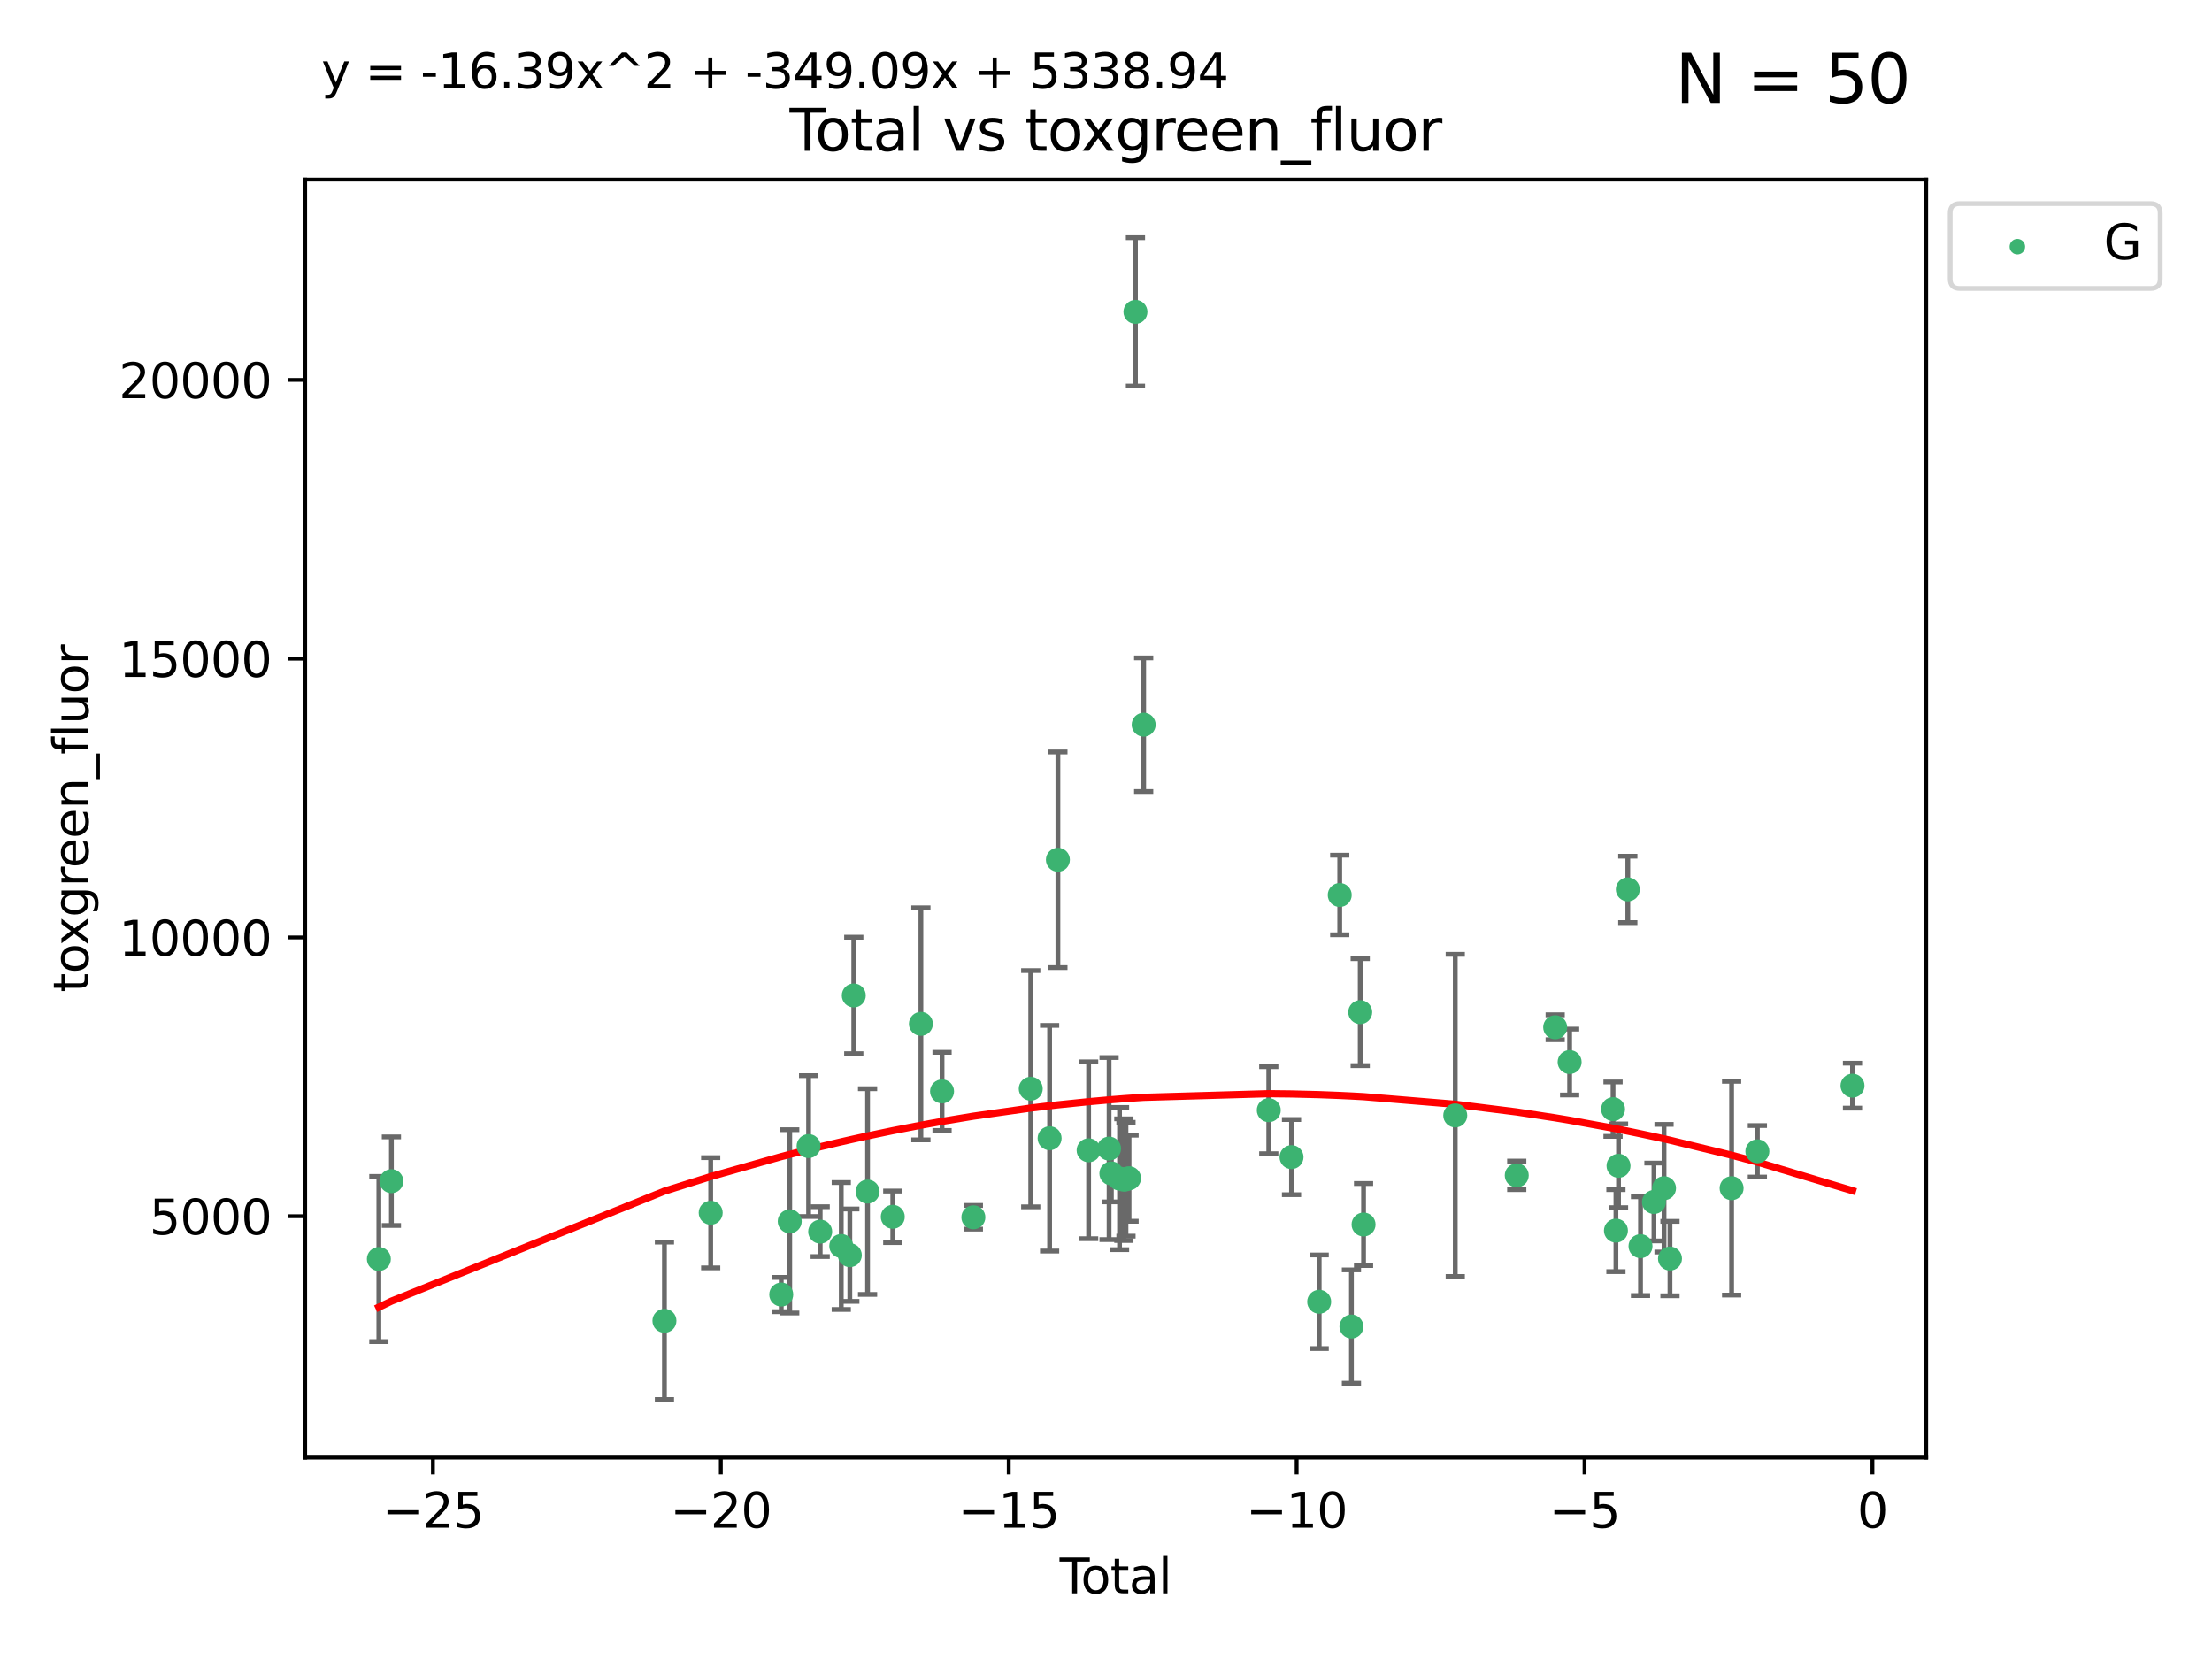 <?xml version="1.0" encoding="utf-8" standalone="no"?>
<!DOCTYPE svg PUBLIC "-//W3C//DTD SVG 1.1//EN"
  "http://www.w3.org/Graphics/SVG/1.1/DTD/svg11.dtd">
<svg xmlns:xlink="http://www.w3.org/1999/xlink" width="460.8pt" height="345.6pt" viewBox="0 0 460.8 345.6" xmlns="http://www.w3.org/2000/svg" version="1.1">
 <defs>
  <style type="text/css">*{stroke-linejoin: round; stroke-linecap: butt}</style>
 </defs>
 <g id="figure_1">
  <g id="patch_1">
   <path d="M 0 345.6 
L 460.8 345.6 
L 460.8 0 
L 0 0 
z
" style="fill: #ffffff"/>
  </g>
  <g id="axes_1">
   <g id="patch_2">
    <path d="M 63.571 303.64 
L 401.26 303.64 
L 401.26 37.411 
L 63.571 37.411 
z
" style="fill: #ffffff"/>
   </g>
   <g id="PathCollection_1">
    <defs>
     <path id="m6452ec8525" d="M 0 1.118 
C 0.297 1.118 0.581 1 0.791 0.791 
C 1 0.581 1.118 0.297 1.118 0 
C 1.118 -0.297 1 -0.581 0.791 -0.791 
C 0.581 -1 0.297 -1.118 0 -1.118 
C -0.297 -1.118 -0.581 -1 -0.791 -0.791 
C -1 -0.581 -1.118 -0.297 -1.118 0 
C -1.118 0.297 -1 0.581 -0.791 0.791 
C -0.581 1 -0.297 1.118 0 1.118 
z
" style="stroke: #3cb371"/>
    </defs>
    <g clip-path="url(#p1c90ddf97c)">
     <use xlink:href="#m6452ec8525" x="78.921" y="262.275" style="fill: #3cb371; stroke: #3cb371"/>
     <use xlink:href="#m6452ec8525" x="81.536" y="246.059" style="fill: #3cb371; stroke: #3cb371"/>
     <use xlink:href="#m6452ec8525" x="138.412" y="275.148" style="fill: #3cb371; stroke: #3cb371"/>
     <use xlink:href="#m6452ec8525" x="148.05" y="252.641" style="fill: #3cb371; stroke: #3cb371"/>
     <use xlink:href="#m6452ec8525" x="162.747" y="269.678" style="fill: #3cb371; stroke: #3cb371"/>
     <use xlink:href="#m6452ec8525" x="164.514" y="254.428" style="fill: #3cb371; stroke: #3cb371"/>
     <use xlink:href="#m6452ec8525" x="168.445" y="238.748" style="fill: #3cb371; stroke: #3cb371"/>
     <use xlink:href="#m6452ec8525" x="170.859" y="256.574" style="fill: #3cb371; stroke: #3cb371"/>
     <use xlink:href="#m6452ec8525" x="175.251" y="259.566" style="fill: #3cb371; stroke: #3cb371"/>
     <use xlink:href="#m6452ec8525" x="177.034" y="261.478" style="fill: #3cb371; stroke: #3cb371"/>
     <use xlink:href="#m6452ec8525" x="177.858" y="207.373" style="fill: #3cb371; stroke: #3cb371"/>
     <use xlink:href="#m6452ec8525" x="180.732" y="248.227" style="fill: #3cb371; stroke: #3cb371"/>
     <use xlink:href="#m6452ec8525" x="185.982" y="253.484" style="fill: #3cb371; stroke: #3cb371"/>
     <use xlink:href="#m6452ec8525" x="191.84" y="213.288" style="fill: #3cb371; stroke: #3cb371"/>
     <use xlink:href="#m6452ec8525" x="196.246" y="227.355" style="fill: #3cb371; stroke: #3cb371"/>
     <use xlink:href="#m6452ec8525" x="202.772" y="253.586" style="fill: #3cb371; stroke: #3cb371"/>
     <use xlink:href="#m6452ec8525" x="214.722" y="226.801" style="fill: #3cb371; stroke: #3cb371"/>
     <use xlink:href="#m6452ec8525" x="218.653" y="237.114" style="fill: #3cb371; stroke: #3cb371"/>
     <use xlink:href="#m6452ec8525" x="220.379" y="179.107" style="fill: #3cb371; stroke: #3cb371"/>
     <use xlink:href="#m6452ec8525" x="226.78" y="239.626" style="fill: #3cb371; stroke: #3cb371"/>
     <use xlink:href="#m6452ec8525" x="231.041" y="239.271" style="fill: #3cb371; stroke: #3cb371"/>
     <use xlink:href="#m6452ec8525" x="231.519" y="244.445" style="fill: #3cb371; stroke: #3cb371"/>
     <use xlink:href="#m6452ec8525" x="233.22" y="245.516" style="fill: #3cb371; stroke: #3cb371"/>
     <use xlink:href="#m6452ec8525" x="234.118" y="245.747" style="fill: #3cb371; stroke: #3cb371"/>
     <use xlink:href="#m6452ec8525" x="234.56" y="245.659" style="fill: #3cb371; stroke: #3cb371"/>
     <use xlink:href="#m6452ec8525" x="235.201" y="245.441" style="fill: #3cb371; stroke: #3cb371"/>
     <use xlink:href="#m6452ec8525" x="236.535" y="64.967" style="fill: #3cb371; stroke: #3cb371"/>
     <use xlink:href="#m6452ec8525" x="238.247" y="150.97" style="fill: #3cb371; stroke: #3cb371"/>
     <use xlink:href="#m6452ec8525" x="264.308" y="231.271" style="fill: #3cb371; stroke: #3cb371"/>
     <use xlink:href="#m6452ec8525" x="269.046" y="241.044" style="fill: #3cb371; stroke: #3cb371"/>
     <use xlink:href="#m6452ec8525" x="274.807" y="271.184" style="fill: #3cb371; stroke: #3cb371"/>
     <use xlink:href="#m6452ec8525" x="279.09" y="186.447" style="fill: #3cb371; stroke: #3cb371"/>
     <use xlink:href="#m6452ec8525" x="281.529" y="276.348" style="fill: #3cb371; stroke: #3cb371"/>
     <use xlink:href="#m6452ec8525" x="283.359" y="210.849" style="fill: #3cb371; stroke: #3cb371"/>
     <use xlink:href="#m6452ec8525" x="284.054" y="255.088" style="fill: #3cb371; stroke: #3cb371"/>
     <use xlink:href="#m6452ec8525" x="303.157" y="232.364" style="fill: #3cb371; stroke: #3cb371"/>
     <use xlink:href="#m6452ec8525" x="315.967" y="244.846" style="fill: #3cb371; stroke: #3cb371"/>
     <use xlink:href="#m6452ec8525" x="323.973" y="213.997" style="fill: #3cb371; stroke: #3cb371"/>
     <use xlink:href="#m6452ec8525" x="326.983" y="221.245" style="fill: #3cb371; stroke: #3cb371"/>
     <use xlink:href="#m6452ec8525" x="336.027" y="231.055" style="fill: #3cb371; stroke: #3cb371"/>
     <use xlink:href="#m6452ec8525" x="336.628" y="256.363" style="fill: #3cb371; stroke: #3cb371"/>
     <use xlink:href="#m6452ec8525" x="337.168" y="242.857" style="fill: #3cb371; stroke: #3cb371"/>
     <use xlink:href="#m6452ec8525" x="339.103" y="185.281" style="fill: #3cb371; stroke: #3cb371"/>
     <use xlink:href="#m6452ec8525" x="341.748" y="259.599" style="fill: #3cb371; stroke: #3cb371"/>
     <use xlink:href="#m6452ec8525" x="344.547" y="250.396" style="fill: #3cb371; stroke: #3cb371"/>
     <use xlink:href="#m6452ec8525" x="346.649" y="247.523" style="fill: #3cb371; stroke: #3cb371"/>
     <use xlink:href="#m6452ec8525" x="347.887" y="262.184" style="fill: #3cb371; stroke: #3cb371"/>
     <use xlink:href="#m6452ec8525" x="360.727" y="247.521" style="fill: #3cb371; stroke: #3cb371"/>
     <use xlink:href="#m6452ec8525" x="366.094" y="239.839" style="fill: #3cb371; stroke: #3cb371"/>
     <use xlink:href="#m6452ec8525" x="385.911" y="226.164" style="fill: #3cb371; stroke: #3cb371"/>
    </g>
   </g>
   <g id="matplotlib.axis_1">
    <g id="xtick_1">
     <g id="line2d_1">
      <defs>
       <path id="m5f99f5161a" d="M 0 0 
L 0 3.5 
" style="stroke: #000000; stroke-width: 0.8"/>
      </defs>
      <g>
       <use xlink:href="#m5f99f5161a" x="90.184" y="303.64" style="stroke: #000000; stroke-width: 0.8"/>
      </g>
     </g>
     <g id="text_1">
      <!-- −25 -->
      <g transform="translate(79.632 318.238)scale(0.1 -0.1)">
       <defs>
        <path id="DejaVuSans-2212" d="M 678 2272 
L 4684 2272 
L 4684 1741 
L 678 1741 
L 678 2272 
z
" transform="scale(0.016)"/>
        <path id="DejaVuSans-32" d="M 1228 531 
L 3431 531 
L 3431 0 
L 469 0 
L 469 531 
Q 828 903 1448 1529 
Q 2069 2156 2228 2338 
Q 2531 2678 2651 2914 
Q 2772 3150 2772 3378 
Q 2772 3750 2511 3984 
Q 2250 4219 1831 4219 
Q 1534 4219 1204 4116 
Q 875 4013 500 3803 
L 500 4441 
Q 881 4594 1212 4672 
Q 1544 4750 1819 4750 
Q 2544 4750 2975 4387 
Q 3406 4025 3406 3419 
Q 3406 3131 3298 2873 
Q 3191 2616 2906 2266 
Q 2828 2175 2409 1742 
Q 1991 1309 1228 531 
z
" transform="scale(0.016)"/>
        <path id="DejaVuSans-35" d="M 691 4666 
L 3169 4666 
L 3169 4134 
L 1269 4134 
L 1269 2991 
Q 1406 3038 1543 3061 
Q 1681 3084 1819 3084 
Q 2600 3084 3056 2656 
Q 3513 2228 3513 1497 
Q 3513 744 3044 326 
Q 2575 -91 1722 -91 
Q 1428 -91 1123 -41 
Q 819 9 494 109 
L 494 744 
Q 775 591 1075 516 
Q 1375 441 1709 441 
Q 2250 441 2565 725 
Q 2881 1009 2881 1497 
Q 2881 1984 2565 2268 
Q 2250 2553 1709 2553 
Q 1456 2553 1204 2497 
Q 953 2441 691 2322 
L 691 4666 
z
" transform="scale(0.016)"/>
       </defs>
       <use xlink:href="#DejaVuSans-2212"/>
       <use xlink:href="#DejaVuSans-32" x="83.789"/>
       <use xlink:href="#DejaVuSans-35" x="147.412"/>
      </g>
     </g>
    </g>
    <g id="xtick_2">
     <g id="line2d_2">
      <g>
       <use xlink:href="#m5f99f5161a" x="150.16" y="303.64" style="stroke: #000000; stroke-width: 0.8"/>
      </g>
     </g>
     <g id="text_2">
      <!-- −20 -->
      <g transform="translate(139.608 318.238)scale(0.1 -0.1)">
       <defs>
        <path id="DejaVuSans-30" d="M 2034 4250 
Q 1547 4250 1301 3770 
Q 1056 3291 1056 2328 
Q 1056 1369 1301 889 
Q 1547 409 2034 409 
Q 2525 409 2770 889 
Q 3016 1369 3016 2328 
Q 3016 3291 2770 3770 
Q 2525 4250 2034 4250 
z
M 2034 4750 
Q 2819 4750 3233 4129 
Q 3647 3509 3647 2328 
Q 3647 1150 3233 529 
Q 2819 -91 2034 -91 
Q 1250 -91 836 529 
Q 422 1150 422 2328 
Q 422 3509 836 4129 
Q 1250 4750 2034 4750 
z
" transform="scale(0.016)"/>
       </defs>
       <use xlink:href="#DejaVuSans-2212"/>
       <use xlink:href="#DejaVuSans-32" x="83.789"/>
       <use xlink:href="#DejaVuSans-30" x="147.412"/>
      </g>
     </g>
    </g>
    <g id="xtick_3">
     <g id="line2d_3">
      <g>
       <use xlink:href="#m5f99f5161a" x="210.136" y="303.64" style="stroke: #000000; stroke-width: 0.8"/>
      </g>
     </g>
     <g id="text_3">
      <!-- −15 -->
      <g transform="translate(199.584 318.238)scale(0.1 -0.1)">
       <defs>
        <path id="DejaVuSans-31" d="M 794 531 
L 1825 531 
L 1825 4091 
L 703 3866 
L 703 4441 
L 1819 4666 
L 2450 4666 
L 2450 531 
L 3481 531 
L 3481 0 
L 794 0 
L 794 531 
z
" transform="scale(0.016)"/>
       </defs>
       <use xlink:href="#DejaVuSans-2212"/>
       <use xlink:href="#DejaVuSans-31" x="83.789"/>
       <use xlink:href="#DejaVuSans-35" x="147.412"/>
      </g>
     </g>
    </g>
    <g id="xtick_4">
     <g id="line2d_4">
      <g>
       <use xlink:href="#m5f99f5161a" x="270.112" y="303.64" style="stroke: #000000; stroke-width: 0.8"/>
      </g>
     </g>
     <g id="text_4">
      <!-- −10 -->
      <g transform="translate(259.56 318.238)scale(0.1 -0.1)">
       <use xlink:href="#DejaVuSans-2212"/>
       <use xlink:href="#DejaVuSans-31" x="83.789"/>
       <use xlink:href="#DejaVuSans-30" x="147.412"/>
      </g>
     </g>
    </g>
    <g id="xtick_5">
     <g id="line2d_5">
      <g>
       <use xlink:href="#m5f99f5161a" x="330.088" y="303.64" style="stroke: #000000; stroke-width: 0.8"/>
      </g>
     </g>
     <g id="text_5">
      <!-- −5 -->
      <g transform="translate(322.717 318.238)scale(0.1 -0.1)">
       <use xlink:href="#DejaVuSans-2212"/>
       <use xlink:href="#DejaVuSans-35" x="83.789"/>
      </g>
     </g>
    </g>
    <g id="xtick_6">
     <g id="line2d_6">
      <g>
       <use xlink:href="#m5f99f5161a" x="390.064" y="303.64" style="stroke: #000000; stroke-width: 0.8"/>
      </g>
     </g>
     <g id="text_6">
      <!-- 0 -->
      <g transform="translate(386.883 318.238)scale(0.1 -0.1)">
       <use xlink:href="#DejaVuSans-30"/>
      </g>
     </g>
    </g>
    <g id="text_7">
     <!-- Total -->
     <g transform="translate(220.739 331.917)scale(0.1 -0.1)">
      <defs>
       <path id="DejaVuSans-54" d="M -19 4666 
L 3928 4666 
L 3928 4134 
L 2272 4134 
L 2272 0 
L 1638 0 
L 1638 4134 
L -19 4134 
L -19 4666 
z
" transform="scale(0.016)"/>
       <path id="DejaVuSans-6f" d="M 1959 3097 
Q 1497 3097 1228 2736 
Q 959 2375 959 1747 
Q 959 1119 1226 758 
Q 1494 397 1959 397 
Q 2419 397 2687 759 
Q 2956 1122 2956 1747 
Q 2956 2369 2687 2733 
Q 2419 3097 1959 3097 
z
M 1959 3584 
Q 2709 3584 3137 3096 
Q 3566 2609 3566 1747 
Q 3566 888 3137 398 
Q 2709 -91 1959 -91 
Q 1206 -91 779 398 
Q 353 888 353 1747 
Q 353 2609 779 3096 
Q 1206 3584 1959 3584 
z
" transform="scale(0.016)"/>
       <path id="DejaVuSans-74" d="M 1172 4494 
L 1172 3500 
L 2356 3500 
L 2356 3053 
L 1172 3053 
L 1172 1153 
Q 1172 725 1289 603 
Q 1406 481 1766 481 
L 2356 481 
L 2356 0 
L 1766 0 
Q 1100 0 847 248 
Q 594 497 594 1153 
L 594 3053 
L 172 3053 
L 172 3500 
L 594 3500 
L 594 4494 
L 1172 4494 
z
" transform="scale(0.016)"/>
       <path id="DejaVuSans-61" d="M 2194 1759 
Q 1497 1759 1228 1600 
Q 959 1441 959 1056 
Q 959 750 1161 570 
Q 1363 391 1709 391 
Q 2188 391 2477 730 
Q 2766 1069 2766 1631 
L 2766 1759 
L 2194 1759 
z
M 3341 1997 
L 3341 0 
L 2766 0 
L 2766 531 
Q 2569 213 2275 61 
Q 1981 -91 1556 -91 
Q 1019 -91 701 211 
Q 384 513 384 1019 
Q 384 1609 779 1909 
Q 1175 2209 1959 2209 
L 2766 2209 
L 2766 2266 
Q 2766 2663 2505 2880 
Q 2244 3097 1772 3097 
Q 1472 3097 1187 3025 
Q 903 2953 641 2809 
L 641 3341 
Q 956 3463 1253 3523 
Q 1550 3584 1831 3584 
Q 2591 3584 2966 3190 
Q 3341 2797 3341 1997 
z
" transform="scale(0.016)"/>
       <path id="DejaVuSans-6c" d="M 603 4863 
L 1178 4863 
L 1178 0 
L 603 0 
L 603 4863 
z
" transform="scale(0.016)"/>
      </defs>
      <use xlink:href="#DejaVuSans-54"/>
      <use xlink:href="#DejaVuSans-6f" x="44.084"/>
      <use xlink:href="#DejaVuSans-74" x="105.266"/>
      <use xlink:href="#DejaVuSans-61" x="144.475"/>
      <use xlink:href="#DejaVuSans-6c" x="205.754"/>
     </g>
    </g>
   </g>
   <g id="matplotlib.axis_2">
    <g id="ytick_1">
     <g id="line2d_7">
      <defs>
       <path id="m28c0f2fd34" d="M 0 0 
L -3.5 0 
" style="stroke: #000000; stroke-width: 0.8"/>
      </defs>
      <g>
       <use xlink:href="#m28c0f2fd34" x="63.571" y="253.36" style="stroke: #000000; stroke-width: 0.8"/>
      </g>
     </g>
     <g id="text_8">
      <!-- 5000 -->
      <g transform="translate(31.121 257.159)scale(0.1 -0.1)">
       <use xlink:href="#DejaVuSans-35"/>
       <use xlink:href="#DejaVuSans-30" x="63.623"/>
       <use xlink:href="#DejaVuSans-30" x="127.246"/>
       <use xlink:href="#DejaVuSans-30" x="190.869"/>
      </g>
     </g>
    </g>
    <g id="ytick_2">
     <g id="line2d_8">
      <g>
       <use xlink:href="#m28c0f2fd34" x="63.571" y="195.287" style="stroke: #000000; stroke-width: 0.8"/>
      </g>
     </g>
     <g id="text_9">
      <!-- 10000 -->
      <g transform="translate(24.759 199.086)scale(0.1 -0.1)">
       <use xlink:href="#DejaVuSans-31"/>
       <use xlink:href="#DejaVuSans-30" x="63.623"/>
       <use xlink:href="#DejaVuSans-30" x="127.246"/>
       <use xlink:href="#DejaVuSans-30" x="190.869"/>
       <use xlink:href="#DejaVuSans-30" x="254.492"/>
      </g>
     </g>
    </g>
    <g id="ytick_3">
     <g id="line2d_9">
      <g>
       <use xlink:href="#m28c0f2fd34" x="63.571" y="137.214" style="stroke: #000000; stroke-width: 0.8"/>
      </g>
     </g>
     <g id="text_10">
      <!-- 15000 -->
      <g transform="translate(24.759 141.014)scale(0.1 -0.1)">
       <use xlink:href="#DejaVuSans-31"/>
       <use xlink:href="#DejaVuSans-35" x="63.623"/>
       <use xlink:href="#DejaVuSans-30" x="127.246"/>
       <use xlink:href="#DejaVuSans-30" x="190.869"/>
       <use xlink:href="#DejaVuSans-30" x="254.492"/>
      </g>
     </g>
    </g>
    <g id="ytick_4">
     <g id="line2d_10">
      <g>
       <use xlink:href="#m28c0f2fd34" x="63.571" y="79.142" style="stroke: #000000; stroke-width: 0.8"/>
      </g>
     </g>
     <g id="text_11">
      <!-- 20000 -->
      <g transform="translate(24.759 82.941)scale(0.1 -0.1)">
       <use xlink:href="#DejaVuSans-32"/>
       <use xlink:href="#DejaVuSans-30" x="63.623"/>
       <use xlink:href="#DejaVuSans-30" x="127.246"/>
       <use xlink:href="#DejaVuSans-30" x="190.869"/>
       <use xlink:href="#DejaVuSans-30" x="254.492"/>
      </g>
     </g>
    </g>
    <g id="text_12">
     <!-- toxgreen_fluor -->
     <g transform="translate(18.401 206.72)rotate(-90)scale(0.1 -0.1)">
      <defs>
       <path id="DejaVuSans-78" d="M 3513 3500 
L 2247 1797 
L 3578 0 
L 2900 0 
L 1881 1375 
L 863 0 
L 184 0 
L 1544 1831 
L 300 3500 
L 978 3500 
L 1906 2253 
L 2834 3500 
L 3513 3500 
z
" transform="scale(0.016)"/>
       <path id="DejaVuSans-67" d="M 2906 1791 
Q 2906 2416 2648 2759 
Q 2391 3103 1925 3103 
Q 1463 3103 1205 2759 
Q 947 2416 947 1791 
Q 947 1169 1205 825 
Q 1463 481 1925 481 
Q 2391 481 2648 825 
Q 2906 1169 2906 1791 
z
M 3481 434 
Q 3481 -459 3084 -895 
Q 2688 -1331 1869 -1331 
Q 1566 -1331 1297 -1286 
Q 1028 -1241 775 -1147 
L 775 -588 
Q 1028 -725 1275 -790 
Q 1522 -856 1778 -856 
Q 2344 -856 2625 -561 
Q 2906 -266 2906 331 
L 2906 616 
Q 2728 306 2450 153 
Q 2172 0 1784 0 
Q 1141 0 747 490 
Q 353 981 353 1791 
Q 353 2603 747 3093 
Q 1141 3584 1784 3584 
Q 2172 3584 2450 3431 
Q 2728 3278 2906 2969 
L 2906 3500 
L 3481 3500 
L 3481 434 
z
" transform="scale(0.016)"/>
       <path id="DejaVuSans-72" d="M 2631 2963 
Q 2534 3019 2420 3045 
Q 2306 3072 2169 3072 
Q 1681 3072 1420 2755 
Q 1159 2438 1159 1844 
L 1159 0 
L 581 0 
L 581 3500 
L 1159 3500 
L 1159 2956 
Q 1341 3275 1631 3429 
Q 1922 3584 2338 3584 
Q 2397 3584 2469 3576 
Q 2541 3569 2628 3553 
L 2631 2963 
z
" transform="scale(0.016)"/>
       <path id="DejaVuSans-65" d="M 3597 1894 
L 3597 1613 
L 953 1613 
Q 991 1019 1311 708 
Q 1631 397 2203 397 
Q 2534 397 2845 478 
Q 3156 559 3463 722 
L 3463 178 
Q 3153 47 2828 -22 
Q 2503 -91 2169 -91 
Q 1331 -91 842 396 
Q 353 884 353 1716 
Q 353 2575 817 3079 
Q 1281 3584 2069 3584 
Q 2775 3584 3186 3129 
Q 3597 2675 3597 1894 
z
M 3022 2063 
Q 3016 2534 2758 2815 
Q 2500 3097 2075 3097 
Q 1594 3097 1305 2825 
Q 1016 2553 972 2059 
L 3022 2063 
z
" transform="scale(0.016)"/>
       <path id="DejaVuSans-6e" d="M 3513 2113 
L 3513 0 
L 2938 0 
L 2938 2094 
Q 2938 2591 2744 2837 
Q 2550 3084 2163 3084 
Q 1697 3084 1428 2787 
Q 1159 2491 1159 1978 
L 1159 0 
L 581 0 
L 581 3500 
L 1159 3500 
L 1159 2956 
Q 1366 3272 1645 3428 
Q 1925 3584 2291 3584 
Q 2894 3584 3203 3211 
Q 3513 2838 3513 2113 
z
" transform="scale(0.016)"/>
       <path id="DejaVuSans-5f" d="M 3263 -1063 
L 3263 -1509 
L -63 -1509 
L -63 -1063 
L 3263 -1063 
z
" transform="scale(0.016)"/>
       <path id="DejaVuSans-66" d="M 2375 4863 
L 2375 4384 
L 1825 4384 
Q 1516 4384 1395 4259 
Q 1275 4134 1275 3809 
L 1275 3500 
L 2222 3500 
L 2222 3053 
L 1275 3053 
L 1275 0 
L 697 0 
L 697 3053 
L 147 3053 
L 147 3500 
L 697 3500 
L 697 3744 
Q 697 4328 969 4595 
Q 1241 4863 1831 4863 
L 2375 4863 
z
" transform="scale(0.016)"/>
       <path id="DejaVuSans-75" d="M 544 1381 
L 544 3500 
L 1119 3500 
L 1119 1403 
Q 1119 906 1312 657 
Q 1506 409 1894 409 
Q 2359 409 2629 706 
Q 2900 1003 2900 1516 
L 2900 3500 
L 3475 3500 
L 3475 0 
L 2900 0 
L 2900 538 
Q 2691 219 2414 64 
Q 2138 -91 1772 -91 
Q 1169 -91 856 284 
Q 544 659 544 1381 
z
M 1991 3584 
L 1991 3584 
z
" transform="scale(0.016)"/>
      </defs>
      <use xlink:href="#DejaVuSans-74"/>
      <use xlink:href="#DejaVuSans-6f" x="39.209"/>
      <use xlink:href="#DejaVuSans-78" x="97.266"/>
      <use xlink:href="#DejaVuSans-67" x="156.445"/>
      <use xlink:href="#DejaVuSans-72" x="219.922"/>
      <use xlink:href="#DejaVuSans-65" x="258.785"/>
      <use xlink:href="#DejaVuSans-65" x="320.309"/>
      <use xlink:href="#DejaVuSans-6e" x="381.832"/>
      <use xlink:href="#DejaVuSans-5f" x="445.211"/>
      <use xlink:href="#DejaVuSans-66" x="495.211"/>
      <use xlink:href="#DejaVuSans-6c" x="530.416"/>
      <use xlink:href="#DejaVuSans-75" x="558.199"/>
      <use xlink:href="#DejaVuSans-6f" x="621.578"/>
      <use xlink:href="#DejaVuSans-72" x="682.76"/>
     </g>
    </g>
   </g>
   <g id="LineCollection_1">
    <path d="M 78.921 279.48 
L 78.921 245.069 
" clip-path="url(#p1c90ddf97c)" style="fill: none; stroke: #696969"/>
    <path d="M 81.536 255.286 
L 81.536 236.832 
" clip-path="url(#p1c90ddf97c)" style="fill: none; stroke: #696969"/>
    <path d="M 138.412 291.539 
L 138.412 258.758 
" clip-path="url(#p1c90ddf97c)" style="fill: none; stroke: #696969"/>
    <path d="M 148.05 264.126 
L 148.05 241.156 
" clip-path="url(#p1c90ddf97c)" style="fill: none; stroke: #696969"/>
    <path d="M 162.747 273.247 
L 162.747 266.109 
" clip-path="url(#p1c90ddf97c)" style="fill: none; stroke: #696969"/>
    <path d="M 164.514 273.524 
L 164.514 235.332 
" clip-path="url(#p1c90ddf97c)" style="fill: none; stroke: #696969"/>
    <path d="M 168.445 253.422 
L 168.445 224.074 
" clip-path="url(#p1c90ddf97c)" style="fill: none; stroke: #696969"/>
    <path d="M 170.859 261.766 
L 170.859 251.381 
" clip-path="url(#p1c90ddf97c)" style="fill: none; stroke: #696969"/>
    <path d="M 175.251 272.787 
L 175.251 246.345 
" clip-path="url(#p1c90ddf97c)" style="fill: none; stroke: #696969"/>
    <path d="M 177.034 271.103 
L 177.034 251.854 
" clip-path="url(#p1c90ddf97c)" style="fill: none; stroke: #696969"/>
    <path d="M 177.858 219.501 
L 177.858 195.245 
" clip-path="url(#p1c90ddf97c)" style="fill: none; stroke: #696969"/>
    <path d="M 180.732 269.655 
L 180.732 226.8 
" clip-path="url(#p1c90ddf97c)" style="fill: none; stroke: #696969"/>
    <path d="M 185.982 258.847 
L 185.982 248.121 
" clip-path="url(#p1c90ddf97c)" style="fill: none; stroke: #696969"/>
    <path d="M 191.84 237.453 
L 191.84 189.124 
" clip-path="url(#p1c90ddf97c)" style="fill: none; stroke: #696969"/>
    <path d="M 196.246 235.496 
L 196.246 219.213 
" clip-path="url(#p1c90ddf97c)" style="fill: none; stroke: #696969"/>
    <path d="M 202.772 256.053 
L 202.772 251.119 
" clip-path="url(#p1c90ddf97c)" style="fill: none; stroke: #696969"/>
    <path d="M 214.722 251.409 
L 214.722 202.193 
" clip-path="url(#p1c90ddf97c)" style="fill: none; stroke: #696969"/>
    <path d="M 218.653 260.618 
L 218.653 213.61 
" clip-path="url(#p1c90ddf97c)" style="fill: none; stroke: #696969"/>
    <path d="M 220.379 201.565 
L 220.379 156.648 
" clip-path="url(#p1c90ddf97c)" style="fill: none; stroke: #696969"/>
    <path d="M 226.78 258.046 
L 226.78 221.206 
" clip-path="url(#p1c90ddf97c)" style="fill: none; stroke: #696969"/>
    <path d="M 231.041 258.233 
L 231.041 220.309 
" clip-path="url(#p1c90ddf97c)" style="fill: none; stroke: #696969"/>
    <path d="M 231.519 250.373 
L 231.519 238.518 
" clip-path="url(#p1c90ddf97c)" style="fill: none; stroke: #696969"/>
    <path d="M 233.22 260.33 
L 233.22 230.703 
" clip-path="url(#p1c90ddf97c)" style="fill: none; stroke: #696969"/>
    <path d="M 234.118 258.42 
L 234.118 233.075 
" clip-path="url(#p1c90ddf97c)" style="fill: none; stroke: #696969"/>
    <path d="M 234.56 257.517 
L 234.56 233.802 
" clip-path="url(#p1c90ddf97c)" style="fill: none; stroke: #696969"/>
    <path d="M 235.201 254.412 
L 235.201 236.471 
" clip-path="url(#p1c90ddf97c)" style="fill: none; stroke: #696969"/>
    <path d="M 236.535 80.422 
L 236.535 49.513 
" clip-path="url(#p1c90ddf97c)" style="fill: none; stroke: #696969"/>
    <path d="M 238.247 164.888 
L 238.247 137.052 
" clip-path="url(#p1c90ddf97c)" style="fill: none; stroke: #696969"/>
    <path d="M 264.308 240.335 
L 264.308 222.207 
" clip-path="url(#p1c90ddf97c)" style="fill: none; stroke: #696969"/>
    <path d="M 269.046 248.874 
L 269.046 233.214 
" clip-path="url(#p1c90ddf97c)" style="fill: none; stroke: #696969"/>
    <path d="M 274.807 280.938 
L 274.807 261.43 
" clip-path="url(#p1c90ddf97c)" style="fill: none; stroke: #696969"/>
    <path d="M 279.09 194.737 
L 279.09 178.158 
" clip-path="url(#p1c90ddf97c)" style="fill: none; stroke: #696969"/>
    <path d="M 281.529 288.149 
L 281.529 264.546 
" clip-path="url(#p1c90ddf97c)" style="fill: none; stroke: #696969"/>
    <path d="M 283.359 221.994 
L 283.359 199.704 
" clip-path="url(#p1c90ddf97c)" style="fill: none; stroke: #696969"/>
    <path d="M 284.054 263.627 
L 284.054 246.548 
" clip-path="url(#p1c90ddf97c)" style="fill: none; stroke: #696969"/>
    <path d="M 303.157 265.924 
L 303.157 198.804 
" clip-path="url(#p1c90ddf97c)" style="fill: none; stroke: #696969"/>
    <path d="M 315.967 247.818 
L 315.967 241.875 
" clip-path="url(#p1c90ddf97c)" style="fill: none; stroke: #696969"/>
    <path d="M 323.973 216.593 
L 323.973 211.402 
" clip-path="url(#p1c90ddf97c)" style="fill: none; stroke: #696969"/>
    <path d="M 326.983 228.109 
L 326.983 214.382 
" clip-path="url(#p1c90ddf97c)" style="fill: none; stroke: #696969"/>
    <path d="M 336.027 236.719 
L 336.027 225.392 
" clip-path="url(#p1c90ddf97c)" style="fill: none; stroke: #696969"/>
    <path d="M 336.628 264.905 
L 336.628 247.82 
" clip-path="url(#p1c90ddf97c)" style="fill: none; stroke: #696969"/>
    <path d="M 337.168 251.584 
L 337.168 234.131 
" clip-path="url(#p1c90ddf97c)" style="fill: none; stroke: #696969"/>
    <path d="M 339.103 192.197 
L 339.103 178.366 
" clip-path="url(#p1c90ddf97c)" style="fill: none; stroke: #696969"/>
    <path d="M 341.748 269.895 
L 341.748 249.303 
" clip-path="url(#p1c90ddf97c)" style="fill: none; stroke: #696969"/>
    <path d="M 344.547 258.505 
L 344.547 242.287 
" clip-path="url(#p1c90ddf97c)" style="fill: none; stroke: #696969"/>
    <path d="M 346.649 260.821 
L 346.649 234.225 
" clip-path="url(#p1c90ddf97c)" style="fill: none; stroke: #696969"/>
    <path d="M 347.887 269.935 
L 347.887 254.432 
" clip-path="url(#p1c90ddf97c)" style="fill: none; stroke: #696969"/>
    <path d="M 360.727 269.792 
L 360.727 225.25 
" clip-path="url(#p1c90ddf97c)" style="fill: none; stroke: #696969"/>
    <path d="M 366.094 245.204 
L 366.094 234.475 
" clip-path="url(#p1c90ddf97c)" style="fill: none; stroke: #696969"/>
    <path d="M 385.911 230.841 
L 385.911 221.487 
" clip-path="url(#p1c90ddf97c)" style="fill: none; stroke: #696969"/>
   </g>
   <g id="line2d_11">
    <defs>
     <path id="me395a6cca4" d="M 2 0 
L -2 -0 
" style="stroke: #696969"/>
    </defs>
    <g clip-path="url(#p1c90ddf97c)">
     <use xlink:href="#me395a6cca4" x="78.921" y="279.48" style="fill: #696969; stroke: #696969"/>
     <use xlink:href="#me395a6cca4" x="81.536" y="255.286" style="fill: #696969; stroke: #696969"/>
     <use xlink:href="#me395a6cca4" x="138.412" y="291.539" style="fill: #696969; stroke: #696969"/>
     <use xlink:href="#me395a6cca4" x="148.05" y="264.126" style="fill: #696969; stroke: #696969"/>
     <use xlink:href="#me395a6cca4" x="162.747" y="273.247" style="fill: #696969; stroke: #696969"/>
     <use xlink:href="#me395a6cca4" x="164.514" y="273.524" style="fill: #696969; stroke: #696969"/>
     <use xlink:href="#me395a6cca4" x="168.445" y="253.422" style="fill: #696969; stroke: #696969"/>
     <use xlink:href="#me395a6cca4" x="170.859" y="261.766" style="fill: #696969; stroke: #696969"/>
     <use xlink:href="#me395a6cca4" x="175.251" y="272.787" style="fill: #696969; stroke: #696969"/>
     <use xlink:href="#me395a6cca4" x="177.034" y="271.103" style="fill: #696969; stroke: #696969"/>
     <use xlink:href="#me395a6cca4" x="177.858" y="219.501" style="fill: #696969; stroke: #696969"/>
     <use xlink:href="#me395a6cca4" x="180.732" y="269.655" style="fill: #696969; stroke: #696969"/>
     <use xlink:href="#me395a6cca4" x="185.982" y="258.847" style="fill: #696969; stroke: #696969"/>
     <use xlink:href="#me395a6cca4" x="191.84" y="237.453" style="fill: #696969; stroke: #696969"/>
     <use xlink:href="#me395a6cca4" x="196.246" y="235.496" style="fill: #696969; stroke: #696969"/>
     <use xlink:href="#me395a6cca4" x="202.772" y="256.053" style="fill: #696969; stroke: #696969"/>
     <use xlink:href="#me395a6cca4" x="214.722" y="251.409" style="fill: #696969; stroke: #696969"/>
     <use xlink:href="#me395a6cca4" x="218.653" y="260.618" style="fill: #696969; stroke: #696969"/>
     <use xlink:href="#me395a6cca4" x="220.379" y="201.565" style="fill: #696969; stroke: #696969"/>
     <use xlink:href="#me395a6cca4" x="226.78" y="258.046" style="fill: #696969; stroke: #696969"/>
     <use xlink:href="#me395a6cca4" x="231.041" y="258.233" style="fill: #696969; stroke: #696969"/>
     <use xlink:href="#me395a6cca4" x="231.519" y="250.373" style="fill: #696969; stroke: #696969"/>
     <use xlink:href="#me395a6cca4" x="233.22" y="260.33" style="fill: #696969; stroke: #696969"/>
     <use xlink:href="#me395a6cca4" x="234.118" y="258.42" style="fill: #696969; stroke: #696969"/>
     <use xlink:href="#me395a6cca4" x="234.56" y="257.517" style="fill: #696969; stroke: #696969"/>
     <use xlink:href="#me395a6cca4" x="235.201" y="254.412" style="fill: #696969; stroke: #696969"/>
     <use xlink:href="#me395a6cca4" x="236.535" y="80.422" style="fill: #696969; stroke: #696969"/>
     <use xlink:href="#me395a6cca4" x="238.247" y="164.888" style="fill: #696969; stroke: #696969"/>
     <use xlink:href="#me395a6cca4" x="264.308" y="240.335" style="fill: #696969; stroke: #696969"/>
     <use xlink:href="#me395a6cca4" x="269.046" y="248.874" style="fill: #696969; stroke: #696969"/>
     <use xlink:href="#me395a6cca4" x="274.807" y="280.938" style="fill: #696969; stroke: #696969"/>
     <use xlink:href="#me395a6cca4" x="279.09" y="194.737" style="fill: #696969; stroke: #696969"/>
     <use xlink:href="#me395a6cca4" x="281.529" y="288.149" style="fill: #696969; stroke: #696969"/>
     <use xlink:href="#me395a6cca4" x="283.359" y="221.994" style="fill: #696969; stroke: #696969"/>
     <use xlink:href="#me395a6cca4" x="284.054" y="263.627" style="fill: #696969; stroke: #696969"/>
     <use xlink:href="#me395a6cca4" x="303.157" y="265.924" style="fill: #696969; stroke: #696969"/>
     <use xlink:href="#me395a6cca4" x="315.967" y="247.818" style="fill: #696969; stroke: #696969"/>
     <use xlink:href="#me395a6cca4" x="323.973" y="216.593" style="fill: #696969; stroke: #696969"/>
     <use xlink:href="#me395a6cca4" x="326.983" y="228.109" style="fill: #696969; stroke: #696969"/>
     <use xlink:href="#me395a6cca4" x="336.027" y="236.719" style="fill: #696969; stroke: #696969"/>
     <use xlink:href="#me395a6cca4" x="336.628" y="264.905" style="fill: #696969; stroke: #696969"/>
     <use xlink:href="#me395a6cca4" x="337.168" y="251.584" style="fill: #696969; stroke: #696969"/>
     <use xlink:href="#me395a6cca4" x="339.103" y="192.197" style="fill: #696969; stroke: #696969"/>
     <use xlink:href="#me395a6cca4" x="341.748" y="269.895" style="fill: #696969; stroke: #696969"/>
     <use xlink:href="#me395a6cca4" x="344.547" y="258.505" style="fill: #696969; stroke: #696969"/>
     <use xlink:href="#me395a6cca4" x="346.649" y="260.821" style="fill: #696969; stroke: #696969"/>
     <use xlink:href="#me395a6cca4" x="347.887" y="269.935" style="fill: #696969; stroke: #696969"/>
     <use xlink:href="#me395a6cca4" x="360.727" y="269.792" style="fill: #696969; stroke: #696969"/>
     <use xlink:href="#me395a6cca4" x="366.094" y="245.204" style="fill: #696969; stroke: #696969"/>
     <use xlink:href="#me395a6cca4" x="385.911" y="230.841" style="fill: #696969; stroke: #696969"/>
    </g>
   </g>
   <g id="line2d_12">
    <g clip-path="url(#p1c90ddf97c)">
     <use xlink:href="#me395a6cca4" x="78.921" y="245.069" style="fill: #696969; stroke: #696969"/>
     <use xlink:href="#me395a6cca4" x="81.536" y="236.832" style="fill: #696969; stroke: #696969"/>
     <use xlink:href="#me395a6cca4" x="138.412" y="258.758" style="fill: #696969; stroke: #696969"/>
     <use xlink:href="#me395a6cca4" x="148.05" y="241.156" style="fill: #696969; stroke: #696969"/>
     <use xlink:href="#me395a6cca4" x="162.747" y="266.109" style="fill: #696969; stroke: #696969"/>
     <use xlink:href="#me395a6cca4" x="164.514" y="235.332" style="fill: #696969; stroke: #696969"/>
     <use xlink:href="#me395a6cca4" x="168.445" y="224.074" style="fill: #696969; stroke: #696969"/>
     <use xlink:href="#me395a6cca4" x="170.859" y="251.381" style="fill: #696969; stroke: #696969"/>
     <use xlink:href="#me395a6cca4" x="175.251" y="246.345" style="fill: #696969; stroke: #696969"/>
     <use xlink:href="#me395a6cca4" x="177.034" y="251.854" style="fill: #696969; stroke: #696969"/>
     <use xlink:href="#me395a6cca4" x="177.858" y="195.245" style="fill: #696969; stroke: #696969"/>
     <use xlink:href="#me395a6cca4" x="180.732" y="226.8" style="fill: #696969; stroke: #696969"/>
     <use xlink:href="#me395a6cca4" x="185.982" y="248.121" style="fill: #696969; stroke: #696969"/>
     <use xlink:href="#me395a6cca4" x="191.84" y="189.124" style="fill: #696969; stroke: #696969"/>
     <use xlink:href="#me395a6cca4" x="196.246" y="219.213" style="fill: #696969; stroke: #696969"/>
     <use xlink:href="#me395a6cca4" x="202.772" y="251.119" style="fill: #696969; stroke: #696969"/>
     <use xlink:href="#me395a6cca4" x="214.722" y="202.193" style="fill: #696969; stroke: #696969"/>
     <use xlink:href="#me395a6cca4" x="218.653" y="213.61" style="fill: #696969; stroke: #696969"/>
     <use xlink:href="#me395a6cca4" x="220.379" y="156.648" style="fill: #696969; stroke: #696969"/>
     <use xlink:href="#me395a6cca4" x="226.78" y="221.206" style="fill: #696969; stroke: #696969"/>
     <use xlink:href="#me395a6cca4" x="231.041" y="220.309" style="fill: #696969; stroke: #696969"/>
     <use xlink:href="#me395a6cca4" x="231.519" y="238.518" style="fill: #696969; stroke: #696969"/>
     <use xlink:href="#me395a6cca4" x="233.22" y="230.703" style="fill: #696969; stroke: #696969"/>
     <use xlink:href="#me395a6cca4" x="234.118" y="233.075" style="fill: #696969; stroke: #696969"/>
     <use xlink:href="#me395a6cca4" x="234.56" y="233.802" style="fill: #696969; stroke: #696969"/>
     <use xlink:href="#me395a6cca4" x="235.201" y="236.471" style="fill: #696969; stroke: #696969"/>
     <use xlink:href="#me395a6cca4" x="236.535" y="49.513" style="fill: #696969; stroke: #696969"/>
     <use xlink:href="#me395a6cca4" x="238.247" y="137.052" style="fill: #696969; stroke: #696969"/>
     <use xlink:href="#me395a6cca4" x="264.308" y="222.207" style="fill: #696969; stroke: #696969"/>
     <use xlink:href="#me395a6cca4" x="269.046" y="233.214" style="fill: #696969; stroke: #696969"/>
     <use xlink:href="#me395a6cca4" x="274.807" y="261.43" style="fill: #696969; stroke: #696969"/>
     <use xlink:href="#me395a6cca4" x="279.09" y="178.158" style="fill: #696969; stroke: #696969"/>
     <use xlink:href="#me395a6cca4" x="281.529" y="264.546" style="fill: #696969; stroke: #696969"/>
     <use xlink:href="#me395a6cca4" x="283.359" y="199.704" style="fill: #696969; stroke: #696969"/>
     <use xlink:href="#me395a6cca4" x="284.054" y="246.548" style="fill: #696969; stroke: #696969"/>
     <use xlink:href="#me395a6cca4" x="303.157" y="198.804" style="fill: #696969; stroke: #696969"/>
     <use xlink:href="#me395a6cca4" x="315.967" y="241.875" style="fill: #696969; stroke: #696969"/>
     <use xlink:href="#me395a6cca4" x="323.973" y="211.402" style="fill: #696969; stroke: #696969"/>
     <use xlink:href="#me395a6cca4" x="326.983" y="214.382" style="fill: #696969; stroke: #696969"/>
     <use xlink:href="#me395a6cca4" x="336.027" y="225.392" style="fill: #696969; stroke: #696969"/>
     <use xlink:href="#me395a6cca4" x="336.628" y="247.82" style="fill: #696969; stroke: #696969"/>
     <use xlink:href="#me395a6cca4" x="337.168" y="234.131" style="fill: #696969; stroke: #696969"/>
     <use xlink:href="#me395a6cca4" x="339.103" y="178.366" style="fill: #696969; stroke: #696969"/>
     <use xlink:href="#me395a6cca4" x="341.748" y="249.303" style="fill: #696969; stroke: #696969"/>
     <use xlink:href="#me395a6cca4" x="344.547" y="242.287" style="fill: #696969; stroke: #696969"/>
     <use xlink:href="#me395a6cca4" x="346.649" y="234.225" style="fill: #696969; stroke: #696969"/>
     <use xlink:href="#me395a6cca4" x="347.887" y="254.432" style="fill: #696969; stroke: #696969"/>
     <use xlink:href="#me395a6cca4" x="360.727" y="225.25" style="fill: #696969; stroke: #696969"/>
     <use xlink:href="#me395a6cca4" x="366.094" y="234.475" style="fill: #696969; stroke: #696969"/>
     <use xlink:href="#me395a6cca4" x="385.911" y="221.487" style="fill: #696969; stroke: #696969"/>
    </g>
   </g>
   <g id="line2d_13">
    <path d="M 78.921 272.313 
L 81.536 271.054 
L 138.412 248.133 
L 148.05 245.097 
L 162.747 240.94 
L 164.514 240.479 
L 168.445 239.483 
L 170.859 238.891 
L 175.251 237.854 
L 177.034 237.447 
L 177.858 237.262 
L 180.732 236.631 
L 185.982 235.535 
L 191.84 234.397 
L 196.246 233.602 
L 202.772 232.518 
L 214.722 230.825 
L 218.653 230.35 
L 220.379 230.155 
L 226.78 229.499 
L 231.041 229.123 
L 231.519 229.083 
L 233.22 228.949 
L 234.118 228.881 
L 234.56 228.848 
L 235.201 228.802 
L 236.535 228.708 
L 238.247 228.595 
L 264.308 227.836 
L 269.046 227.89 
L 274.807 228.037 
L 279.09 228.203 
L 281.529 228.319 
L 283.359 228.417 
L 284.054 228.456 
L 303.157 230.038 
L 315.967 231.64 
L 323.973 232.862 
L 326.983 233.365 
L 336.027 235.021 
L 336.628 235.138 
L 337.168 235.245 
L 339.103 235.633 
L 341.748 236.18 
L 344.547 236.779 
L 346.649 237.242 
L 347.887 237.52 
L 360.727 240.645 
L 366.094 242.081 
L 385.911 248.042 
" clip-path="url(#p1c90ddf97c)" style="fill: none; stroke: #ff0000; stroke-width: 1.5; stroke-linecap: square"/>
   </g>
   <g id="line2d_14">
    <defs>
     <path id="mbbf43ac5d0" d="M 0 2 
C 0.53 2 1.039 1.789 1.414 1.414 
C 1.789 1.039 2 0.53 2 0 
C 2 -0.53 1.789 -1.039 1.414 -1.414 
C 1.039 -1.789 0.53 -2 0 -2 
C -0.53 -2 -1.039 -1.789 -1.414 -1.414 
C -1.789 -1.039 -2 -0.53 -2 0 
C -2 0.53 -1.789 1.039 -1.414 1.414 
C -1.039 1.789 -0.53 2 0 2 
z
" style="stroke: #3cb371"/>
    </defs>
    <g clip-path="url(#p1c90ddf97c)">
     <use xlink:href="#mbbf43ac5d0" x="78.921" y="262.275" style="fill: #3cb371; stroke: #3cb371"/>
     <use xlink:href="#mbbf43ac5d0" x="81.536" y="246.059" style="fill: #3cb371; stroke: #3cb371"/>
     <use xlink:href="#mbbf43ac5d0" x="138.412" y="275.148" style="fill: #3cb371; stroke: #3cb371"/>
     <use xlink:href="#mbbf43ac5d0" x="148.05" y="252.641" style="fill: #3cb371; stroke: #3cb371"/>
     <use xlink:href="#mbbf43ac5d0" x="162.747" y="269.678" style="fill: #3cb371; stroke: #3cb371"/>
     <use xlink:href="#mbbf43ac5d0" x="164.514" y="254.428" style="fill: #3cb371; stroke: #3cb371"/>
     <use xlink:href="#mbbf43ac5d0" x="168.445" y="238.748" style="fill: #3cb371; stroke: #3cb371"/>
     <use xlink:href="#mbbf43ac5d0" x="170.859" y="256.574" style="fill: #3cb371; stroke: #3cb371"/>
     <use xlink:href="#mbbf43ac5d0" x="175.251" y="259.566" style="fill: #3cb371; stroke: #3cb371"/>
     <use xlink:href="#mbbf43ac5d0" x="177.034" y="261.478" style="fill: #3cb371; stroke: #3cb371"/>
     <use xlink:href="#mbbf43ac5d0" x="177.858" y="207.373" style="fill: #3cb371; stroke: #3cb371"/>
     <use xlink:href="#mbbf43ac5d0" x="180.732" y="248.227" style="fill: #3cb371; stroke: #3cb371"/>
     <use xlink:href="#mbbf43ac5d0" x="185.982" y="253.484" style="fill: #3cb371; stroke: #3cb371"/>
     <use xlink:href="#mbbf43ac5d0" x="191.84" y="213.288" style="fill: #3cb371; stroke: #3cb371"/>
     <use xlink:href="#mbbf43ac5d0" x="196.246" y="227.355" style="fill: #3cb371; stroke: #3cb371"/>
     <use xlink:href="#mbbf43ac5d0" x="202.772" y="253.586" style="fill: #3cb371; stroke: #3cb371"/>
     <use xlink:href="#mbbf43ac5d0" x="214.722" y="226.801" style="fill: #3cb371; stroke: #3cb371"/>
     <use xlink:href="#mbbf43ac5d0" x="218.653" y="237.114" style="fill: #3cb371; stroke: #3cb371"/>
     <use xlink:href="#mbbf43ac5d0" x="220.379" y="179.107" style="fill: #3cb371; stroke: #3cb371"/>
     <use xlink:href="#mbbf43ac5d0" x="226.78" y="239.626" style="fill: #3cb371; stroke: #3cb371"/>
     <use xlink:href="#mbbf43ac5d0" x="231.041" y="239.271" style="fill: #3cb371; stroke: #3cb371"/>
     <use xlink:href="#mbbf43ac5d0" x="231.519" y="244.445" style="fill: #3cb371; stroke: #3cb371"/>
     <use xlink:href="#mbbf43ac5d0" x="233.22" y="245.516" style="fill: #3cb371; stroke: #3cb371"/>
     <use xlink:href="#mbbf43ac5d0" x="234.118" y="245.747" style="fill: #3cb371; stroke: #3cb371"/>
     <use xlink:href="#mbbf43ac5d0" x="234.56" y="245.659" style="fill: #3cb371; stroke: #3cb371"/>
     <use xlink:href="#mbbf43ac5d0" x="235.201" y="245.441" style="fill: #3cb371; stroke: #3cb371"/>
     <use xlink:href="#mbbf43ac5d0" x="236.535" y="64.967" style="fill: #3cb371; stroke: #3cb371"/>
     <use xlink:href="#mbbf43ac5d0" x="238.247" y="150.97" style="fill: #3cb371; stroke: #3cb371"/>
     <use xlink:href="#mbbf43ac5d0" x="264.308" y="231.271" style="fill: #3cb371; stroke: #3cb371"/>
     <use xlink:href="#mbbf43ac5d0" x="269.046" y="241.044" style="fill: #3cb371; stroke: #3cb371"/>
     <use xlink:href="#mbbf43ac5d0" x="274.807" y="271.184" style="fill: #3cb371; stroke: #3cb371"/>
     <use xlink:href="#mbbf43ac5d0" x="279.09" y="186.447" style="fill: #3cb371; stroke: #3cb371"/>
     <use xlink:href="#mbbf43ac5d0" x="281.529" y="276.348" style="fill: #3cb371; stroke: #3cb371"/>
     <use xlink:href="#mbbf43ac5d0" x="283.359" y="210.849" style="fill: #3cb371; stroke: #3cb371"/>
     <use xlink:href="#mbbf43ac5d0" x="284.054" y="255.088" style="fill: #3cb371; stroke: #3cb371"/>
     <use xlink:href="#mbbf43ac5d0" x="303.157" y="232.364" style="fill: #3cb371; stroke: #3cb371"/>
     <use xlink:href="#mbbf43ac5d0" x="315.967" y="244.846" style="fill: #3cb371; stroke: #3cb371"/>
     <use xlink:href="#mbbf43ac5d0" x="323.973" y="213.997" style="fill: #3cb371; stroke: #3cb371"/>
     <use xlink:href="#mbbf43ac5d0" x="326.983" y="221.245" style="fill: #3cb371; stroke: #3cb371"/>
     <use xlink:href="#mbbf43ac5d0" x="336.027" y="231.055" style="fill: #3cb371; stroke: #3cb371"/>
     <use xlink:href="#mbbf43ac5d0" x="336.628" y="256.363" style="fill: #3cb371; stroke: #3cb371"/>
     <use xlink:href="#mbbf43ac5d0" x="337.168" y="242.857" style="fill: #3cb371; stroke: #3cb371"/>
     <use xlink:href="#mbbf43ac5d0" x="339.103" y="185.281" style="fill: #3cb371; stroke: #3cb371"/>
     <use xlink:href="#mbbf43ac5d0" x="341.748" y="259.599" style="fill: #3cb371; stroke: #3cb371"/>
     <use xlink:href="#mbbf43ac5d0" x="344.547" y="250.396" style="fill: #3cb371; stroke: #3cb371"/>
     <use xlink:href="#mbbf43ac5d0" x="346.649" y="247.523" style="fill: #3cb371; stroke: #3cb371"/>
     <use xlink:href="#mbbf43ac5d0" x="347.887" y="262.184" style="fill: #3cb371; stroke: #3cb371"/>
     <use xlink:href="#mbbf43ac5d0" x="360.727" y="247.521" style="fill: #3cb371; stroke: #3cb371"/>
     <use xlink:href="#mbbf43ac5d0" x="366.094" y="239.839" style="fill: #3cb371; stroke: #3cb371"/>
     <use xlink:href="#mbbf43ac5d0" x="385.911" y="226.164" style="fill: #3cb371; stroke: #3cb371"/>
    </g>
   </g>
   <g id="patch_3">
    <path d="M 63.571 303.64 
L 63.571 37.411 
" style="fill: none; stroke: #000000; stroke-width: 0.8; stroke-linejoin: miter; stroke-linecap: square"/>
   </g>
   <g id="patch_4">
    <path d="M 401.26 303.64 
L 401.26 37.411 
" style="fill: none; stroke: #000000; stroke-width: 0.8; stroke-linejoin: miter; stroke-linecap: square"/>
   </g>
   <g id="patch_5">
    <path d="M 63.571 303.64 
L 401.26 303.64 
" style="fill: none; stroke: #000000; stroke-width: 0.8; stroke-linejoin: miter; stroke-linecap: square"/>
   </g>
   <g id="patch_6">
    <path d="M 63.571 37.411 
L 401.26 37.411 
" style="fill: none; stroke: #000000; stroke-width: 0.8; stroke-linejoin: miter; stroke-linecap: square"/>
   </g>
   <g id="text_13">
    <!-- N = 50 -->
    <g transform="translate(348.964 21.426)scale(0.14 -0.14)">
     <defs>
      <path id="DejaVuSans-4e" d="M 628 4666 
L 1478 4666 
L 3547 763 
L 3547 4666 
L 4159 4666 
L 4159 0 
L 3309 0 
L 1241 3903 
L 1241 0 
L 628 0 
L 628 4666 
z
" transform="scale(0.016)"/>
      <path id="DejaVuSans-20" transform="scale(0.016)"/>
      <path id="DejaVuSans-3d" d="M 678 2906 
L 4684 2906 
L 4684 2381 
L 678 2381 
L 678 2906 
z
M 678 1631 
L 4684 1631 
L 4684 1100 
L 678 1100 
L 678 1631 
z
" transform="scale(0.016)"/>
     </defs>
     <use xlink:href="#DejaVuSans-4e"/>
     <use xlink:href="#DejaVuSans-20" x="74.805"/>
     <use xlink:href="#DejaVuSans-3d" x="106.592"/>
     <use xlink:href="#DejaVuSans-20" x="190.381"/>
     <use xlink:href="#DejaVuSans-35" x="222.168"/>
     <use xlink:href="#DejaVuSans-30" x="285.791"/>
    </g>
   </g>
   <g id="text_14">
    <!-- y = -16.39x^2 + -349.09x + 5338.94 -->
    <g transform="translate(66.948 18.387)scale(0.1 -0.1)">
     <defs>
      <path id="DejaVuSans-79" d="M 2059 -325 
Q 1816 -950 1584 -1140 
Q 1353 -1331 966 -1331 
L 506 -1331 
L 506 -850 
L 844 -850 
Q 1081 -850 1212 -737 
Q 1344 -625 1503 -206 
L 1606 56 
L 191 3500 
L 800 3500 
L 1894 763 
L 2988 3500 
L 3597 3500 
L 2059 -325 
z
" transform="scale(0.016)"/>
      <path id="DejaVuSans-2d" d="M 313 2009 
L 1997 2009 
L 1997 1497 
L 313 1497 
L 313 2009 
z
" transform="scale(0.016)"/>
      <path id="DejaVuSans-36" d="M 2113 2584 
Q 1688 2584 1439 2293 
Q 1191 2003 1191 1497 
Q 1191 994 1439 701 
Q 1688 409 2113 409 
Q 2538 409 2786 701 
Q 3034 994 3034 1497 
Q 3034 2003 2786 2293 
Q 2538 2584 2113 2584 
z
M 3366 4563 
L 3366 3988 
Q 3128 4100 2886 4159 
Q 2644 4219 2406 4219 
Q 1781 4219 1451 3797 
Q 1122 3375 1075 2522 
Q 1259 2794 1537 2939 
Q 1816 3084 2150 3084 
Q 2853 3084 3261 2657 
Q 3669 2231 3669 1497 
Q 3669 778 3244 343 
Q 2819 -91 2113 -91 
Q 1303 -91 875 529 
Q 447 1150 447 2328 
Q 447 3434 972 4092 
Q 1497 4750 2381 4750 
Q 2619 4750 2861 4703 
Q 3103 4656 3366 4563 
z
" transform="scale(0.016)"/>
      <path id="DejaVuSans-2e" d="M 684 794 
L 1344 794 
L 1344 0 
L 684 0 
L 684 794 
z
" transform="scale(0.016)"/>
      <path id="DejaVuSans-33" d="M 2597 2516 
Q 3050 2419 3304 2112 
Q 3559 1806 3559 1356 
Q 3559 666 3084 287 
Q 2609 -91 1734 -91 
Q 1441 -91 1130 -33 
Q 819 25 488 141 
L 488 750 
Q 750 597 1062 519 
Q 1375 441 1716 441 
Q 2309 441 2620 675 
Q 2931 909 2931 1356 
Q 2931 1769 2642 2001 
Q 2353 2234 1838 2234 
L 1294 2234 
L 1294 2753 
L 1863 2753 
Q 2328 2753 2575 2939 
Q 2822 3125 2822 3475 
Q 2822 3834 2567 4026 
Q 2313 4219 1838 4219 
Q 1578 4219 1281 4162 
Q 984 4106 628 3988 
L 628 4550 
Q 988 4650 1302 4700 
Q 1616 4750 1894 4750 
Q 2613 4750 3031 4423 
Q 3450 4097 3450 3541 
Q 3450 3153 3228 2886 
Q 3006 2619 2597 2516 
z
" transform="scale(0.016)"/>
      <path id="DejaVuSans-39" d="M 703 97 
L 703 672 
Q 941 559 1184 500 
Q 1428 441 1663 441 
Q 2288 441 2617 861 
Q 2947 1281 2994 2138 
Q 2813 1869 2534 1725 
Q 2256 1581 1919 1581 
Q 1219 1581 811 2004 
Q 403 2428 403 3163 
Q 403 3881 828 4315 
Q 1253 4750 1959 4750 
Q 2769 4750 3195 4129 
Q 3622 3509 3622 2328 
Q 3622 1225 3098 567 
Q 2575 -91 1691 -91 
Q 1453 -91 1209 -44 
Q 966 3 703 97 
z
M 1959 2075 
Q 2384 2075 2632 2365 
Q 2881 2656 2881 3163 
Q 2881 3666 2632 3958 
Q 2384 4250 1959 4250 
Q 1534 4250 1286 3958 
Q 1038 3666 1038 3163 
Q 1038 2656 1286 2365 
Q 1534 2075 1959 2075 
z
" transform="scale(0.016)"/>
      <path id="DejaVuSans-5e" d="M 2988 4666 
L 4684 2925 
L 4056 2925 
L 2681 4159 
L 1306 2925 
L 678 2925 
L 2375 4666 
L 2988 4666 
z
" transform="scale(0.016)"/>
      <path id="DejaVuSans-2b" d="M 2944 4013 
L 2944 2272 
L 4684 2272 
L 4684 1741 
L 2944 1741 
L 2944 0 
L 2419 0 
L 2419 1741 
L 678 1741 
L 678 2272 
L 2419 2272 
L 2419 4013 
L 2944 4013 
z
" transform="scale(0.016)"/>
      <path id="DejaVuSans-34" d="M 2419 4116 
L 825 1625 
L 2419 1625 
L 2419 4116 
z
M 2253 4666 
L 3047 4666 
L 3047 1625 
L 3713 1625 
L 3713 1100 
L 3047 1100 
L 3047 0 
L 2419 0 
L 2419 1100 
L 313 1100 
L 313 1709 
L 2253 4666 
z
" transform="scale(0.016)"/>
      <path id="DejaVuSans-38" d="M 2034 2216 
Q 1584 2216 1326 1975 
Q 1069 1734 1069 1313 
Q 1069 891 1326 650 
Q 1584 409 2034 409 
Q 2484 409 2743 651 
Q 3003 894 3003 1313 
Q 3003 1734 2745 1975 
Q 2488 2216 2034 2216 
z
M 1403 2484 
Q 997 2584 770 2862 
Q 544 3141 544 3541 
Q 544 4100 942 4425 
Q 1341 4750 2034 4750 
Q 2731 4750 3128 4425 
Q 3525 4100 3525 3541 
Q 3525 3141 3298 2862 
Q 3072 2584 2669 2484 
Q 3125 2378 3379 2068 
Q 3634 1759 3634 1313 
Q 3634 634 3220 271 
Q 2806 -91 2034 -91 
Q 1263 -91 848 271 
Q 434 634 434 1313 
Q 434 1759 690 2068 
Q 947 2378 1403 2484 
z
M 1172 3481 
Q 1172 3119 1398 2916 
Q 1625 2713 2034 2713 
Q 2441 2713 2670 2916 
Q 2900 3119 2900 3481 
Q 2900 3844 2670 4047 
Q 2441 4250 2034 4250 
Q 1625 4250 1398 4047 
Q 1172 3844 1172 3481 
z
" transform="scale(0.016)"/>
     </defs>
     <use xlink:href="#DejaVuSans-79"/>
     <use xlink:href="#DejaVuSans-20" x="59.18"/>
     <use xlink:href="#DejaVuSans-3d" x="90.967"/>
     <use xlink:href="#DejaVuSans-20" x="174.756"/>
     <use xlink:href="#DejaVuSans-2d" x="206.543"/>
     <use xlink:href="#DejaVuSans-31" x="242.627"/>
     <use xlink:href="#DejaVuSans-36" x="306.25"/>
     <use xlink:href="#DejaVuSans-2e" x="369.873"/>
     <use xlink:href="#DejaVuSans-33" x="401.66"/>
     <use xlink:href="#DejaVuSans-39" x="465.283"/>
     <use xlink:href="#DejaVuSans-78" x="528.906"/>
     <use xlink:href="#DejaVuSans-5e" x="588.086"/>
     <use xlink:href="#DejaVuSans-32" x="671.875"/>
     <use xlink:href="#DejaVuSans-20" x="735.498"/>
     <use xlink:href="#DejaVuSans-2b" x="767.285"/>
     <use xlink:href="#DejaVuSans-20" x="851.074"/>
     <use xlink:href="#DejaVuSans-2d" x="882.861"/>
     <use xlink:href="#DejaVuSans-33" x="918.945"/>
     <use xlink:href="#DejaVuSans-34" x="982.568"/>
     <use xlink:href="#DejaVuSans-39" x="1046.191"/>
     <use xlink:href="#DejaVuSans-2e" x="1109.814"/>
     <use xlink:href="#DejaVuSans-30" x="1141.602"/>
     <use xlink:href="#DejaVuSans-39" x="1205.225"/>
     <use xlink:href="#DejaVuSans-78" x="1268.848"/>
     <use xlink:href="#DejaVuSans-20" x="1328.027"/>
     <use xlink:href="#DejaVuSans-2b" x="1359.814"/>
     <use xlink:href="#DejaVuSans-20" x="1443.604"/>
     <use xlink:href="#DejaVuSans-35" x="1475.391"/>
     <use xlink:href="#DejaVuSans-33" x="1539.014"/>
     <use xlink:href="#DejaVuSans-33" x="1602.637"/>
     <use xlink:href="#DejaVuSans-38" x="1666.26"/>
     <use xlink:href="#DejaVuSans-2e" x="1729.883"/>
     <use xlink:href="#DejaVuSans-39" x="1761.67"/>
     <use xlink:href="#DejaVuSans-34" x="1825.293"/>
    </g>
   </g>
   <g id="text_15">
    <!-- Total vs toxgreen_fluor -->
    <g transform="translate(164.48 31.411)scale(0.12 -0.12)">
     <defs>
      <path id="DejaVuSans-76" d="M 191 3500 
L 800 3500 
L 1894 563 
L 2988 3500 
L 3597 3500 
L 2284 0 
L 1503 0 
L 191 3500 
z
" transform="scale(0.016)"/>
      <path id="DejaVuSans-73" d="M 2834 3397 
L 2834 2853 
Q 2591 2978 2328 3040 
Q 2066 3103 1784 3103 
Q 1356 3103 1142 2972 
Q 928 2841 928 2578 
Q 928 2378 1081 2264 
Q 1234 2150 1697 2047 
L 1894 2003 
Q 2506 1872 2764 1633 
Q 3022 1394 3022 966 
Q 3022 478 2636 193 
Q 2250 -91 1575 -91 
Q 1294 -91 989 -36 
Q 684 19 347 128 
L 347 722 
Q 666 556 975 473 
Q 1284 391 1588 391 
Q 1994 391 2212 530 
Q 2431 669 2431 922 
Q 2431 1156 2273 1281 
Q 2116 1406 1581 1522 
L 1381 1569 
Q 847 1681 609 1914 
Q 372 2147 372 2553 
Q 372 3047 722 3315 
Q 1072 3584 1716 3584 
Q 2034 3584 2315 3537 
Q 2597 3491 2834 3397 
z
" transform="scale(0.016)"/>
     </defs>
     <use xlink:href="#DejaVuSans-54"/>
     <use xlink:href="#DejaVuSans-6f" x="44.084"/>
     <use xlink:href="#DejaVuSans-74" x="105.266"/>
     <use xlink:href="#DejaVuSans-61" x="144.475"/>
     <use xlink:href="#DejaVuSans-6c" x="205.754"/>
     <use xlink:href="#DejaVuSans-20" x="233.537"/>
     <use xlink:href="#DejaVuSans-76" x="265.324"/>
     <use xlink:href="#DejaVuSans-73" x="324.504"/>
     <use xlink:href="#DejaVuSans-20" x="376.604"/>
     <use xlink:href="#DejaVuSans-74" x="408.391"/>
     <use xlink:href="#DejaVuSans-6f" x="447.6"/>
     <use xlink:href="#DejaVuSans-78" x="505.656"/>
     <use xlink:href="#DejaVuSans-67" x="564.836"/>
     <use xlink:href="#DejaVuSans-72" x="628.312"/>
     <use xlink:href="#DejaVuSans-65" x="667.176"/>
     <use xlink:href="#DejaVuSans-65" x="728.699"/>
     <use xlink:href="#DejaVuSans-6e" x="790.223"/>
     <use xlink:href="#DejaVuSans-5f" x="853.602"/>
     <use xlink:href="#DejaVuSans-66" x="903.602"/>
     <use xlink:href="#DejaVuSans-6c" x="938.807"/>
     <use xlink:href="#DejaVuSans-75" x="966.59"/>
     <use xlink:href="#DejaVuSans-6f" x="1029.969"/>
     <use xlink:href="#DejaVuSans-72" x="1091.15"/>
    </g>
   </g>
   <g id="legend_1">
    <g id="patch_7">
     <path d="M 408.26 60.089 
L 448.008 60.089 
Q 450.008 60.089 450.008 58.089 
L 450.008 44.411 
Q 450.008 42.411 448.008 42.411 
L 408.26 42.411 
Q 406.26 42.411 406.26 44.411 
L 406.26 58.089 
Q 406.26 60.089 408.26 60.089 
z
" style="fill: #ffffff; opacity: 0.8; stroke: #cccccc; stroke-linejoin: miter"/>
    </g>
    <g id="PathCollection_2">
     <g>
      <use xlink:href="#m6452ec8525" x="420.26" y="51.385" style="fill: #3cb371; stroke: #3cb371"/>
     </g>
    </g>
    <g id="text_16">
     <!-- G -->
     <g transform="translate(438.26 54.01)scale(0.1 -0.1)">
      <defs>
       <path id="DejaVuSans-47" d="M 3809 666 
L 3809 1919 
L 2778 1919 
L 2778 2438 
L 4434 2438 
L 4434 434 
Q 4069 175 3628 42 
Q 3188 -91 2688 -91 
Q 1594 -91 976 548 
Q 359 1188 359 2328 
Q 359 3472 976 4111 
Q 1594 4750 2688 4750 
Q 3144 4750 3555 4637 
Q 3966 4525 4313 4306 
L 4313 3634 
Q 3963 3931 3569 4081 
Q 3175 4231 2741 4231 
Q 1884 4231 1454 3753 
Q 1025 3275 1025 2328 
Q 1025 1384 1454 906 
Q 1884 428 2741 428 
Q 3075 428 3337 486 
Q 3600 544 3809 666 
z
" transform="scale(0.016)"/>
      </defs>
      <use xlink:href="#DejaVuSans-47"/>
     </g>
    </g>
   </g>
  </g>
 </g>
 <defs>
  <clipPath id="p1c90ddf97c">
   <rect x="63.571" y="37.411" width="337.689" height="266.229"/>
  </clipPath>
 </defs>
</svg>
